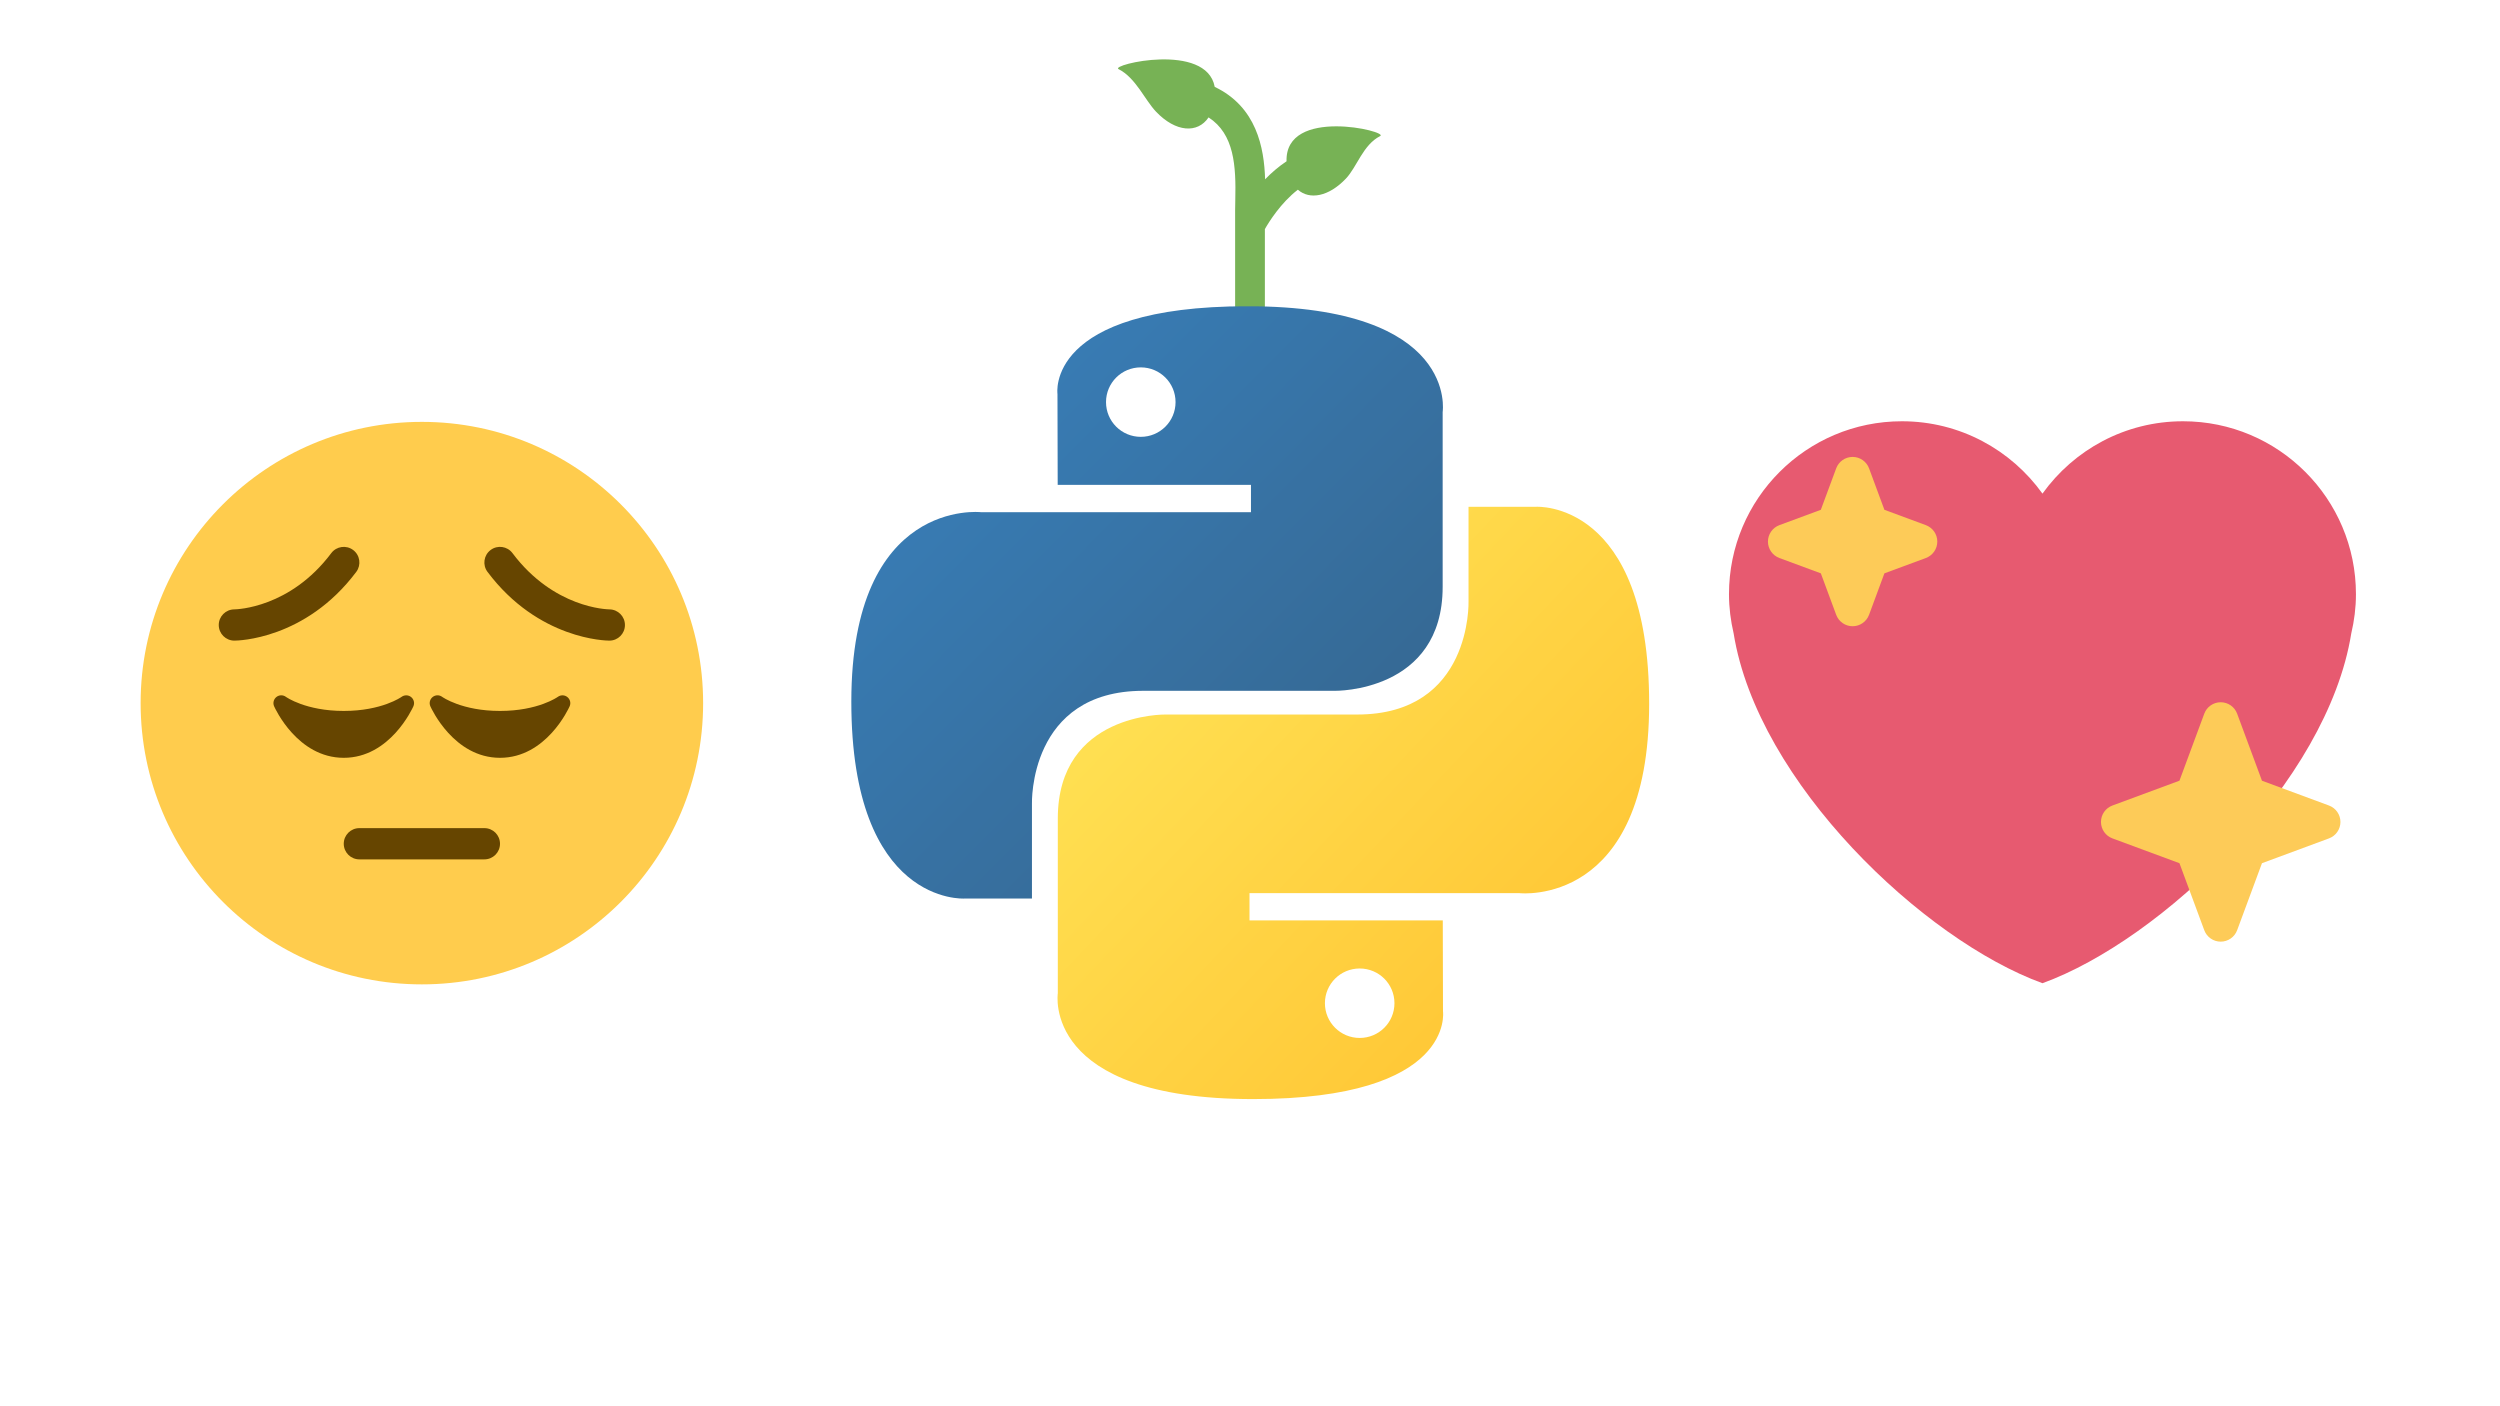 <svg xmlns="http://www.w3.org/2000/svg" xmlns:xlink="http://www.w3.org/1999/xlink" width="1920" zoomAndPan="magnify" viewBox="0 0 1440 810" height="1080" preserveAspectRatio="xMidYMid meet" version="1.0"><defs><clipPath id="ae83c1addc"><path d="M 490.195 176.449 L 832 176.449 L 832 518 L 490.195 518 Z M 490.195 176.449 " clip-rule="nonzero"/></clipPath><clipPath id="1f7526d37d"><path d="M 718.488 176.398 C 601.82 176.398 609.102 226.938 609.102 226.938 L 609.23 279.297 L 720.559 279.297 L 720.559 295.016 L 565.016 295.016 C 565.016 295.016 490.363 286.559 490.363 404.145 C 490.363 521.738 555.52 517.566 555.52 517.566 L 594.406 517.566 L 594.406 462.992 C 594.406 462.992 592.309 397.906 658.523 397.906 L 768.945 397.906 C 768.945 397.906 830.973 398.91 830.973 338.016 L 830.973 237.332 C 830.973 237.332 840.402 176.398 718.488 176.398 L 718.488 176.402 Z M 657.094 211.609 C 668.172 211.609 677.117 220.551 677.117 231.613 C 677.117 242.68 668.172 251.621 657.094 251.621 C 646.016 251.621 637.066 242.68 637.066 231.613 C 637.066 220.551 646.016 211.609 657.094 211.609 Z M 657.094 211.609 " clip-rule="nonzero"/></clipPath><linearGradient x1="0.004" gradientTransform="matrix(340.779, 0, 0, 341.184, 490.362, 176.4)" y1="-0.004" x2="1.028" gradientUnits="userSpaceOnUse" y2="1.012" id="890f267b34"><stop stop-opacity="1" stop-color="rgb(21.959%, 49.409%, 72.159%)" offset="0"/><stop stop-opacity="1" stop-color="rgb(21.957%, 49.393%, 72.131%)" offset="0.125"/><stop stop-opacity="1" stop-color="rgb(21.947%, 49.278%, 71.936%)" offset="0.141"/><stop stop-opacity="1" stop-color="rgb(21.928%, 49.081%, 71.597%)" offset="0.156"/><stop stop-opacity="1" stop-color="rgb(21.909%, 48.885%, 71.259%)" offset="0.172"/><stop stop-opacity="1" stop-color="rgb(21.89%, 48.686%, 70.92%)" offset="0.188"/><stop stop-opacity="1" stop-color="rgb(21.872%, 48.489%, 70.581%)" offset="0.203"/><stop stop-opacity="1" stop-color="rgb(21.854%, 48.293%, 70.242%)" offset="0.219"/><stop stop-opacity="1" stop-color="rgb(21.834%, 48.094%, 69.904%)" offset="0.234"/><stop stop-opacity="1" stop-color="rgb(21.815%, 47.897%, 69.566%)" offset="0.25"/><stop stop-opacity="1" stop-color="rgb(21.797%, 47.699%, 69.228%)" offset="0.266"/><stop stop-opacity="1" stop-color="rgb(21.779%, 47.502%, 68.889%)" offset="0.281"/><stop stop-opacity="1" stop-color="rgb(21.759%, 47.305%, 68.55%)" offset="0.297"/><stop stop-opacity="1" stop-color="rgb(21.741%, 47.107%, 68.211%)" offset="0.312"/><stop stop-opacity="1" stop-color="rgb(21.722%, 46.91%, 67.873%)" offset="0.328"/><stop stop-opacity="1" stop-color="rgb(21.704%, 46.713%, 67.534%)" offset="0.344"/><stop stop-opacity="1" stop-color="rgb(21.684%, 46.515%, 67.195%)" offset="0.359"/><stop stop-opacity="1" stop-color="rgb(21.666%, 46.318%, 66.856%)" offset="0.375"/><stop stop-opacity="1" stop-color="rgb(21.648%, 46.12%, 66.518%)" offset="0.391"/><stop stop-opacity="1" stop-color="rgb(21.629%, 45.923%, 66.179%)" offset="0.406"/><stop stop-opacity="1" stop-color="rgb(21.609%, 45.726%, 65.84%)" offset="0.422"/><stop stop-opacity="1" stop-color="rgb(21.591%, 45.528%, 65.501%)" offset="0.438"/><stop stop-opacity="1" stop-color="rgb(21.573%, 45.331%, 65.163%)" offset="0.453"/><stop stop-opacity="1" stop-color="rgb(21.555%, 45.134%, 64.824%)" offset="0.469"/><stop stop-opacity="1" stop-color="rgb(21.535%, 44.936%, 64.485%)" offset="0.484"/><stop stop-opacity="1" stop-color="rgb(21.516%, 44.739%, 64.146%)" offset="0.494"/><stop stop-opacity="1" stop-color="rgb(21.507%, 44.641%, 63.977%)" offset="0.5"/><stop stop-opacity="1" stop-color="rgb(21.498%, 44.542%, 63.808%)" offset="0.506"/><stop stop-opacity="1" stop-color="rgb(21.489%, 44.443%, 63.638%)" offset="0.516"/><stop stop-opacity="1" stop-color="rgb(21.478%, 44.344%, 63.469%)" offset="0.531"/><stop stop-opacity="1" stop-color="rgb(21.46%, 44.147%, 63.13%)" offset="0.547"/><stop stop-opacity="1" stop-color="rgb(21.442%, 43.948%, 62.791%)" offset="0.562"/><stop stop-opacity="1" stop-color="rgb(21.423%, 43.752%, 62.453%)" offset="0.578"/><stop stop-opacity="1" stop-color="rgb(21.404%, 43.555%, 62.115%)" offset="0.594"/><stop stop-opacity="1" stop-color="rgb(21.385%, 43.356%, 61.777%)" offset="0.609"/><stop stop-opacity="1" stop-color="rgb(21.367%, 43.159%, 61.438%)" offset="0.625"/><stop stop-opacity="1" stop-color="rgb(21.349%, 42.963%, 61.099%)" offset="0.641"/><stop stop-opacity="1" stop-color="rgb(21.329%, 42.764%, 60.76%)" offset="0.656"/><stop stop-opacity="1" stop-color="rgb(21.31%, 42.567%, 60.422%)" offset="0.672"/><stop stop-opacity="1" stop-color="rgb(21.292%, 42.369%, 60.083%)" offset="0.688"/><stop stop-opacity="1" stop-color="rgb(21.274%, 42.172%, 59.744%)" offset="0.703"/><stop stop-opacity="1" stop-color="rgb(21.254%, 41.975%, 59.406%)" offset="0.719"/><stop stop-opacity="1" stop-color="rgb(21.236%, 41.777%, 59.067%)" offset="0.734"/><stop stop-opacity="1" stop-color="rgb(21.217%, 41.58%, 58.728%)" offset="0.75"/><stop stop-opacity="1" stop-color="rgb(21.199%, 41.383%, 58.389%)" offset="0.766"/><stop stop-opacity="1" stop-color="rgb(21.184%, 41.231%, 58.13%)" offset="0.781"/><stop stop-opacity="1" stop-color="rgb(21.179%, 41.179%, 58.04%)" offset="0.812"/><stop stop-opacity="1" stop-color="rgb(21.179%, 41.179%, 58.04%)" offset="0.875"/><stop stop-opacity="1" stop-color="rgb(21.179%, 41.179%, 58.04%)" offset="1"/></linearGradient><clipPath id="66a3fcbffa"><path d="M 609 291 L 949.945 291 L 949.945 633.199 L 609 633.199 Z M 609 291 " clip-rule="nonzero"/></clipPath><clipPath id="b759fea2ec"><path d="M 721.801 633.074 C 838.457 633.074 831.168 582.527 831.168 582.527 L 831.043 530.168 L 719.711 530.168 L 719.711 514.457 L 875.258 514.457 C 875.258 514.457 949.914 522.902 949.914 405.328 C 949.914 287.738 884.758 291.906 884.758 291.906 L 845.871 291.906 L 845.871 346.469 C 845.871 346.469 847.957 411.566 781.758 411.566 L 671.324 411.566 C 671.324 411.566 609.297 410.559 609.297 471.461 L 609.297 572.137 C 609.297 572.137 599.875 633.074 721.801 633.074 Z M 783.18 597.859 C 772.113 597.859 763.152 588.91 763.152 577.855 C 763.152 566.781 772.113 557.848 783.18 557.848 C 794.262 557.848 803.207 566.781 803.207 577.855 C 803.207 588.91 794.262 597.859 783.18 597.859 Z M 783.18 597.859 " clip-rule="nonzero"/></clipPath><linearGradient x1="-0.033" gradientTransform="matrix(340.789, 0, 0, 341.186, 609.127, 291.888)" y1="-0.006" x2="1.014" gradientUnits="userSpaceOnUse" y2="0.985" id="10a55b2ab6"><stop stop-opacity="1" stop-color="rgb(100%, 87.839%, 32.159%)" offset="0"/><stop stop-opacity="1" stop-color="rgb(100%, 87.839%, 32.159%)" offset="0.125"/><stop stop-opacity="1" stop-color="rgb(100%, 87.839%, 32.159%)" offset="0.188"/><stop stop-opacity="1" stop-color="rgb(100%, 87.799%, 32.114%)" offset="0.219"/><stop stop-opacity="1" stop-color="rgb(100%, 87.63%, 31.92%)" offset="0.234"/><stop stop-opacity="1" stop-color="rgb(100%, 87.37%, 31.625%)" offset="0.25"/><stop stop-opacity="1" stop-color="rgb(100%, 87.111%, 31.329%)" offset="0.266"/><stop stop-opacity="1" stop-color="rgb(100%, 86.85%, 31.033%)" offset="0.281"/><stop stop-opacity="1" stop-color="rgb(100%, 86.591%, 30.739%)" offset="0.297"/><stop stop-opacity="1" stop-color="rgb(100%, 86.331%, 30.443%)" offset="0.312"/><stop stop-opacity="1" stop-color="rgb(100%, 86.072%, 30.147%)" offset="0.328"/><stop stop-opacity="1" stop-color="rgb(100%, 85.812%, 29.852%)" offset="0.344"/><stop stop-opacity="1" stop-color="rgb(100%, 85.553%, 29.556%)" offset="0.359"/><stop stop-opacity="1" stop-color="rgb(100%, 85.292%, 29.262%)" offset="0.375"/><stop stop-opacity="1" stop-color="rgb(100%, 85.033%, 28.966%)" offset="0.391"/><stop stop-opacity="1" stop-color="rgb(100%, 84.773%, 28.67%)" offset="0.406"/><stop stop-opacity="1" stop-color="rgb(100%, 84.514%, 28.375%)" offset="0.422"/><stop stop-opacity="1" stop-color="rgb(100%, 84.254%, 28.079%)" offset="0.438"/><stop stop-opacity="1" stop-color="rgb(100%, 83.995%, 27.783%)" offset="0.453"/><stop stop-opacity="1" stop-color="rgb(100%, 83.736%, 27.489%)" offset="0.469"/><stop stop-opacity="1" stop-color="rgb(100%, 83.475%, 27.193%)" offset="0.483"/><stop stop-opacity="1" stop-color="rgb(100%, 83.345%, 27.045%)" offset="0.484"/><stop stop-opacity="1" stop-color="rgb(100%, 83.215%, 26.897%)" offset="0.5"/><stop stop-opacity="1" stop-color="rgb(100%, 82.956%, 26.602%)" offset="0.516"/><stop stop-opacity="1" stop-color="rgb(100%, 82.697%, 26.306%)" offset="0.517"/><stop stop-opacity="1" stop-color="rgb(100%, 82.567%, 26.158%)" offset="0.531"/><stop stop-opacity="1" stop-color="rgb(100%, 82.437%, 26.01%)" offset="0.547"/><stop stop-opacity="1" stop-color="rgb(100%, 82.178%, 25.716%)" offset="0.562"/><stop stop-opacity="1" stop-color="rgb(100%, 81.917%, 25.42%)" offset="0.578"/><stop stop-opacity="1" stop-color="rgb(100%, 81.657%, 25.124%)" offset="0.594"/><stop stop-opacity="1" stop-color="rgb(100%, 81.398%, 24.829%)" offset="0.609"/><stop stop-opacity="1" stop-color="rgb(100%, 81.139%, 24.533%)" offset="0.625"/><stop stop-opacity="1" stop-color="rgb(100%, 80.879%, 24.237%)" offset="0.641"/><stop stop-opacity="1" stop-color="rgb(100%, 80.62%, 23.943%)" offset="0.656"/><stop stop-opacity="1" stop-color="rgb(100%, 80.359%, 23.647%)" offset="0.672"/><stop stop-opacity="1" stop-color="rgb(100%, 80.099%, 23.351%)" offset="0.688"/><stop stop-opacity="1" stop-color="rgb(100%, 79.84%, 23.056%)" offset="0.703"/><stop stop-opacity="1" stop-color="rgb(100%, 79.581%, 22.76%)" offset="0.719"/><stop stop-opacity="1" stop-color="rgb(100%, 79.321%, 22.464%)" offset="0.734"/><stop stop-opacity="1" stop-color="rgb(100%, 79.062%, 22.169%)" offset="0.75"/><stop stop-opacity="1" stop-color="rgb(100%, 78.802%, 21.873%)" offset="0.766"/><stop stop-opacity="1" stop-color="rgb(100%, 78.542%, 21.579%)" offset="0.781"/><stop stop-opacity="1" stop-color="rgb(100%, 78.282%, 21.283%)" offset="0.797"/><stop stop-opacity="1" stop-color="rgb(100%, 78.023%, 20.987%)" offset="0.812"/><stop stop-opacity="1" stop-color="rgb(100%, 77.763%, 20.692%)" offset="0.828"/><stop stop-opacity="1" stop-color="rgb(100%, 77.504%, 20.396%)" offset="0.844"/><stop stop-opacity="1" stop-color="rgb(100%, 77.245%, 20.1%)" offset="0.859"/><stop stop-opacity="1" stop-color="rgb(100%, 76.984%, 19.806%)" offset="0.875"/><stop stop-opacity="1" stop-color="rgb(100%, 76.724%, 19.51%)" offset="0.891"/><stop stop-opacity="1" stop-color="rgb(100%, 76.532%, 19.29%)" offset="0.906"/><stop stop-opacity="1" stop-color="rgb(100%, 76.469%, 19.22%)" offset="0.938"/><stop stop-opacity="1" stop-color="rgb(100%, 76.469%, 19.22%)" offset="1"/></linearGradient><clipPath id="02c33659eb"><path d="M 995 243 L 1358 243 L 1358 567 L 995 567 Z M 995 243 " clip-rule="nonzero"/></clipPath></defs><path fill="#77b255" d="M 741.047 92.902 C 736.41 95.984 732.273 99.586 728.703 103.285 C 728.16 85.09 723.789 61.562 699.68 50.043 C 694.91 24.094 639.289 37.273 644.262 39.797 C 654.18 44.809 659.457 57.57 665.836 64.289 C 677.207 76.254 689.852 76.992 696.141 67.621 C 711.004 77.281 711.98 95.605 711.527 115.188 C 711.477 117.355 711.43 119.367 711.43 121.199 L 711.43 181.199 C 711.43 185.93 728.57 185.93 728.57 181.199 L 728.57 131.953 C 730.895 127.867 737.664 116.934 747.559 109.266 C 754.355 115.238 765.309 113.328 775.254 102.859 C 781.637 96.145 785.082 83.387 795 78.367 C 800.234 75.719 740.137 61.25 741.047 92.902 Z M 741.047 92.902 " fill-opacity="1" fill-rule="nonzero"/><g clip-path="url(#ae83c1addc)"><g clip-path="url(#1f7526d37d)"><path fill="url(#890f267b34)" d="M 490.363 176.449 L 490.363 521.738 L 840.402 521.738 L 840.402 176.449 Z M 490.363 176.449 " fill-rule="nonzero"/></g></g><g clip-path="url(#66a3fcbffa)"><g clip-path="url(#b759fea2ec)"><path fill="url(#10a55b2ab6)" d="M 599.875 287.738 L 599.875 633.074 L 949.914 633.074 L 949.914 287.738 Z M 599.875 287.738 " fill-rule="nonzero"/></g></g><path fill="#ffcc4d" d="M 405 405 C 405 494.469 332.469 567 243 567 C 153.539 567 81 494.469 81 405 C 81 315.539 153.539 243 243 243 C 332.469 243 405 315.539 405 405 " fill-opacity="1" fill-rule="nonzero"/><path fill="#664500" d="M 236.809 401.508 C 235.223 400.223 232.965 400.184 231.316 401.383 C 231.211 401.465 219.977 409.5 198 409.5 C 176.031 409.5 164.789 401.465 164.699 401.398 C 163.055 400.168 160.785 400.203 159.199 401.48 C 157.598 402.758 157.059 404.953 157.887 406.828 C 158.426 408.043 171.387 436.5 198 436.5 C 224.621 436.5 237.574 408.043 238.113 406.828 C 238.941 404.965 238.402 402.785 236.809 401.508 Z M 326.809 401.508 C 325.223 400.223 322.973 400.176 321.316 401.383 C 321.211 401.465 309.969 409.5 288 409.5 C 266.039 409.5 254.789 401.465 254.699 401.398 C 253.055 400.168 250.793 400.203 249.199 401.48 C 247.598 402.758 247.059 404.953 247.887 406.828 C 248.426 408.043 261.387 436.5 288 436.5 C 314.621 436.5 327.574 408.043 328.113 406.828 C 328.941 404.965 328.402 402.785 326.809 401.508 Z M 279 495 L 207 495 C 202.031 495 198 490.977 198 486 C 198 481.023 202.031 477 207 477 L 279 477 C 283.977 477 288 481.023 288 486 C 288 490.977 283.977 495 279 495 Z M 135 369 C 130.031 369 126 364.969 126 360 C 126 355.039 130.004 351.02 134.965 351 C 136.367 350.98 167.086 350.227 190.809 318.602 C 193.789 314.641 199.422 313.812 203.41 316.801 C 207.387 319.777 208.188 325.422 205.211 329.398 C 175.844 368.551 136.656 369 135 369 Z M 351 369 C 349.344 369 310.168 368.551 280.801 329.398 C 277.812 325.422 278.621 319.777 282.602 316.801 C 286.57 313.805 292.203 314.621 295.191 318.602 C 318.961 350.289 349.738 350.992 351.047 351 C 355.996 351.055 359.992 355.105 359.965 360.047 C 359.945 365.004 355.949 369 351 369 Z M 351 369 " fill-opacity="1" fill-rule="nonzero"/><g clip-path="url(#02c33659eb)"><path fill="#e75a70" d="M 1357.027 342.25 C 1357.027 287.238 1312.426 242.648 1257.41 242.648 C 1224.012 242.648 1194.543 259.129 1176.461 284.324 C 1158.379 259.129 1128.91 242.648 1095.52 242.648 C 1040.496 242.648 995.895 287.23 995.895 342.25 C 995.895 350.043 996.883 357.59 998.578 364.867 C 1012.41 450.793 1107.969 541.445 1176.461 566.332 C 1244.941 541.445 1340.512 450.793 1354.324 364.879 C 1356.039 357.602 1357.027 350.051 1357.027 342.25 Z M 1357.027 342.25 " fill-opacity="1" fill-rule="nonzero"/></g><path fill="#fdcb58" d="M 1341.5 463.984 L 1302.895 449.695 L 1288.598 411.098 C 1287.133 407.121 1283.348 404.496 1279.129 404.496 C 1274.906 404.496 1271.121 407.121 1269.656 411.086 L 1255.363 449.684 L 1216.754 463.977 C 1212.785 465.43 1210.16 469.215 1210.16 473.445 C 1210.16 477.664 1212.797 481.449 1216.754 482.91 L 1255.363 497.203 L 1269.656 535.801 C 1271.121 539.77 1274.906 542.391 1279.129 542.391 C 1283.348 542.391 1287.133 539.758 1288.598 535.801 L 1302.895 497.203 L 1341.5 482.91 C 1345.457 481.449 1348.094 477.664 1348.094 473.445 C 1348.094 469.227 1345.457 465.441 1341.5 463.984 Z M 1109.293 302.48 L 1085.414 293.648 L 1076.582 269.777 C 1075.105 265.812 1071.332 263.188 1067.109 263.188 C 1062.879 263.188 1059.105 265.812 1057.641 269.777 L 1048.797 293.648 L 1024.93 302.48 C 1020.961 303.953 1018.336 307.73 1018.336 311.949 C 1018.336 316.168 1020.961 319.941 1024.93 321.418 L 1048.805 330.246 L 1057.641 354.117 C 1059.113 358.086 1062.891 360.711 1067.109 360.711 C 1071.332 360.711 1075.105 358.086 1076.582 354.117 L 1085.414 330.246 L 1109.293 321.418 C 1113.258 319.941 1115.883 316.176 1115.883 311.949 C 1115.883 307.73 1113.258 303.953 1109.293 302.48 Z M 1109.293 302.48 " fill-opacity="1" fill-rule="nonzero"/></svg>